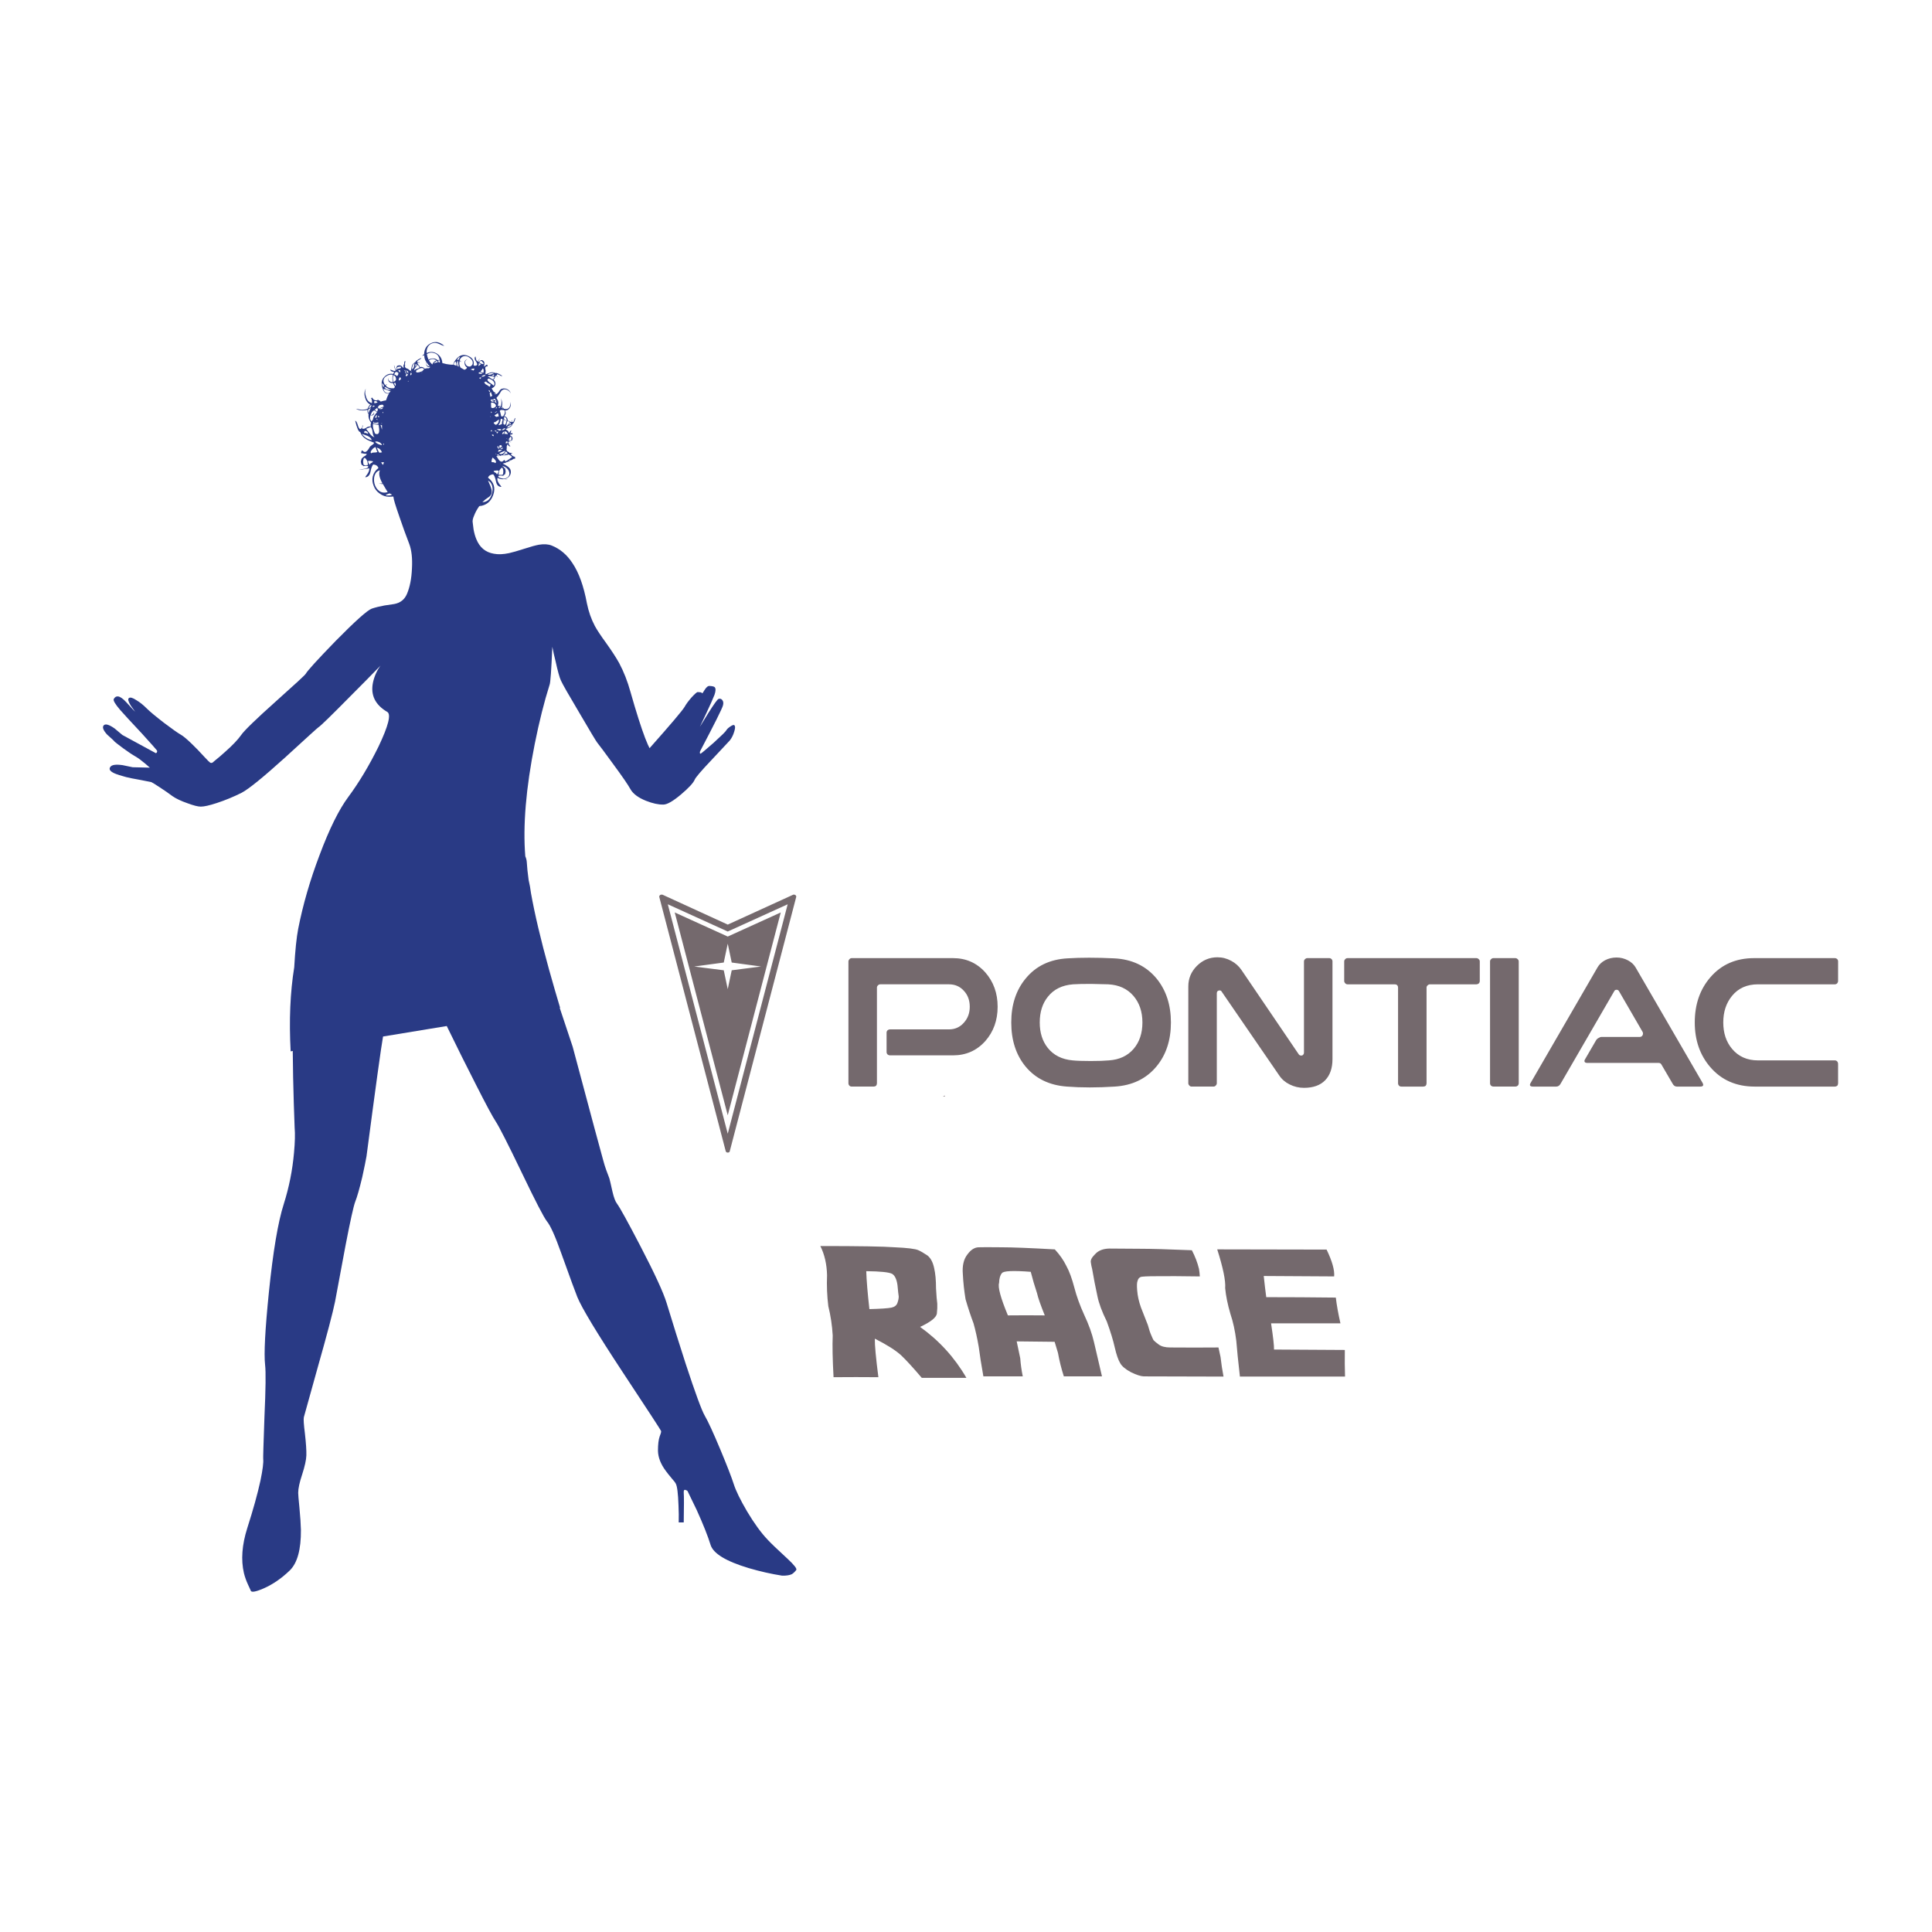 <?xml version="1.0" encoding="utf-8"?>
<!-- Generator: Adobe Illustrator 16.0.0, SVG Export Plug-In . SVG Version: 6.00 Build 0)  -->
<!DOCTYPE svg PUBLIC "-//W3C//DTD SVG 1.1//EN" "http://www.w3.org/Graphics/SVG/1.1/DTD/svg11.dtd">
<svg version="1.1" id="Layer_1" xmlns="http://www.w3.org/2000/svg" xmlns:xlink="http://www.w3.org/1999/xlink" x="0px" y="0px"
	 width="300px" height="300px" viewBox="0 0 300 300" enable-background="new 0 0 300 300" xml:space="preserve">
<g>
	<path fill-rule="evenodd" clip-rule="evenodd" fill="#74696D" d="M216.602,152.845h-7.354c-0.152,0-0.271-0.054-0.357-0.162
		c-0.109-0.109-0.163-0.228-0.163-0.358v-3.026c0-0.151,0.054-0.271,0.163-0.357c0.086-0.108,0.205-0.163,0.357-0.163h20.011
		c0.13,0,0.249,0.055,0.357,0.163c0.108,0.087,0.163,0.206,0.163,0.357v3.026c0,0.152-0.055,0.282-0.163,0.391
		c-0.108,0.087-0.228,0.13-0.357,0.13h-7.224c-0.13,0-0.25,0.054-0.357,0.163c-0.108,0.087-0.163,0.206-0.163,0.357v14.838
		c0,0.151-0.044,0.281-0.13,0.39c-0.108,0.087-0.238,0.131-0.391,0.131h-3.385c-0.15,0-0.27-0.044-0.357-0.131
		c-0.108-0.108-0.162-0.238-0.162-0.39v-14.87c0-0.13-0.043-0.249-0.131-0.357C216.852,152.889,216.732,152.845,216.602,152.845z
		 M231.536,148.94c0.108-0.108,0.228-0.163,0.358-0.163h3.416c0.13,0,0.25,0.055,0.357,0.163c0.109,0.087,0.162,0.206,0.162,0.357
		v18.905c0,0.151-0.053,0.281-0.162,0.39c-0.107,0.087-0.228,0.131-0.357,0.131h-3.416c-0.131,0-0.25-0.044-0.358-0.131
		c-0.108-0.108-0.163-0.238-0.163-0.39v-18.905C231.373,149.146,231.428,149.027,231.536,148.94z M192.785,150.633l8.882,13.08
		c0.087,0.13,0.218,0.194,0.391,0.194c0.13,0,0.228-0.043,0.293-0.13c0.087-0.087,0.13-0.195,0.13-0.325v-14.154
		c0-0.151,0.055-0.271,0.162-0.357c0.109-0.108,0.229-0.163,0.359-0.163h3.416c0.129,0,0.249,0.055,0.357,0.163
		c0.086,0.087,0.131,0.206,0.131,0.357v15.163c0,1.409-0.381,2.505-1.139,3.286c-0.76,0.781-1.855,1.171-3.287,1.171
		c-0.781,0-1.519-0.173-2.213-0.521c-0.672-0.325-1.215-0.791-1.627-1.399l-8.914-12.982c-0.065-0.15-0.186-0.227-0.358-0.227
		c-0.108,0-0.217,0.043-0.325,0.13c-0.065,0.086-0.098,0.195-0.098,0.325v13.959c0,0.129-0.055,0.249-0.163,0.357
		c-0.087,0.108-0.206,0.163-0.358,0.163h-3.383c-0.152,0-0.271-0.055-0.358-0.163c-0.108-0.108-0.163-0.229-0.163-0.357V153.17
		c0-1.235,0.445-2.299,1.334-3.188c0.891-0.89,1.953-1.335,3.189-1.335c0.76,0,1.475,0.185,2.146,0.554
		C191.841,149.548,192.372,150.025,192.785,150.633z M237.686,168.138l10.38-17.928c0.26-0.456,0.65-0.824,1.171-1.106
		c0.542-0.282,1.139-0.423,1.789-0.423c0.63,0,1.226,0.151,1.79,0.455c0.521,0.282,0.911,0.65,1.171,1.106l10.38,17.896
		c0.217,0.391,0.097,0.586-0.358,0.586h-3.645c-0.281,0-0.51-0.174-0.683-0.521l-1.691-2.896c-0.087-0.173-0.239-0.261-0.456-0.261
		h-11.128c-0.13,0-0.238-0.043-0.325-0.13c-0.064-0.108-0.064-0.228,0-0.357l1.757-3.025c0.087-0.152,0.217-0.271,0.392-0.359
		c0.173-0.107,0.324-0.162,0.455-0.162h5.954c0.13,0,0.249-0.054,0.357-0.163c0.087-0.107,0.13-0.228,0.13-0.357
		c0-0.087-0.021-0.174-0.064-0.26l-3.677-6.345c-0.087-0.131-0.206-0.196-0.358-0.196c-0.173,0-0.293,0.065-0.357,0.196
		l-8.297,14.316c-0.174,0.347-0.412,0.521-0.716,0.521h-3.612c-0.238,0-0.39-0.055-0.455-0.163
		C237.545,168.452,237.577,168.311,237.686,168.138z M268.953,154.635c-0.91,1.106-1.365,2.483-1.365,4.132
		c0,1.649,0.455,3.016,1.365,4.1c0.998,1.193,2.344,1.79,4.035,1.79h11.941c0.13,0,0.25,0.054,0.357,0.162
		c0.087,0.109,0.131,0.228,0.131,0.358v3.026c0,0.151-0.044,0.281-0.131,0.39c-0.107,0.087-0.228,0.131-0.357,0.131h-12.461
		c-2.864,0-5.164-1.009-6.898-3.026c-1.605-1.865-2.408-4.176-2.408-6.931c0-2.798,0.803-5.13,2.408-6.995
		c1.713-1.996,3.98-2.994,6.8-2.994h12.526c0.152,0,0.283,0.055,0.391,0.163c0.087,0.087,0.131,0.206,0.131,0.357v3.026
		c0,0.131-0.044,0.249-0.131,0.358c-0.107,0.108-0.228,0.162-0.357,0.162h-11.941C271.274,152.845,269.93,153.441,268.953,154.635z
		 M207.166,198.202c-3.645-0.022-7.289-0.044-10.933-0.065c0.13,1.236,0.261,2.332,0.39,3.286c3.559,0,7.158,0.021,10.803,0.065
		c0.131,1.128,0.369,2.462,0.717,4.002c-3.666,0-7.256,0-10.771,0c0.325,2.147,0.478,3.503,0.456,4.067
		c3.535,0.021,7.201,0.043,10.997,0.064c-0.022,1.475-0.011,2.853,0.032,4.133c-5.748,0-11.192,0-16.334,0c0-0.044,0-0.076,0-0.098
		c-0.26-2.257-0.443-4.078-0.553-5.467c-0.195-1.562-0.498-2.95-0.91-4.164c-0.435-1.476-0.705-2.81-0.814-4.003
		c0.088-1.149-0.325-3.155-1.236-6.02c5.641,0,11.302,0.012,16.984,0.033C206.861,195.838,207.253,197.226,207.166,198.202z
		 M189.986,213.755c-4.121,0-8.254-0.012-12.396-0.033c-0.477-0.021-1.139-0.238-1.984-0.65c-0.847-0.455-1.399-0.922-1.66-1.399
		c-0.304-0.498-0.586-1.312-0.846-2.439c-0.238-1.085-0.65-2.43-1.236-4.035c-0.76-1.54-1.248-2.863-1.465-3.97
		c-0.303-1.388-0.574-2.787-0.813-4.197c-0.087-0.304-0.152-0.629-0.195-0.976c-0.087-0.369,0.13-0.803,0.65-1.302
		c0.499-0.564,1.236-0.857,2.213-0.879c1.02,0,2.604,0.012,4.75,0.033c1.713,0,4.403,0.075,8.068,0.228
		c0.5,0.954,0.869,1.92,1.107,2.896c0.064,0.391,0.108,0.781,0.13,1.172c-2.907-0.044-5.12-0.055-6.638-0.033
		c-1.539,0-2.396,0.044-2.57,0.131c-0.238,0.107-0.391,0.304-0.455,0.585c-0.109,0.239-0.131,0.738-0.065,1.497
		c0.065,0.846,0.261,1.725,0.586,2.636c0.368,0.933,0.726,1.844,1.073,2.732c0.195,0.716,0.369,1.236,0.521,1.563
		c0.15,0.368,0.27,0.629,0.357,0.78c0.131,0.152,0.4,0.38,0.813,0.684c0.411,0.304,1.009,0.456,1.79,0.456
		c2.516,0.021,5.01,0.021,7.482,0c0.109,0.498,0.217,0.997,0.326,1.496C189.64,211.727,189.791,212.734,189.986,213.755z
		 M123.644,139.245l-10.315,39.467c-0.021,0.174-0.129,0.261-0.325,0.261c-0.174,0-0.282-0.087-0.326-0.261l-10.314-39.467
		c0-0.087,0.033-0.163,0.098-0.229c0.065-0.064,0.141-0.097,0.228-0.097h0.163l10.151,4.652l10.184-4.652h0.13
		c0.086,0,0.163,0.032,0.228,0.097C123.611,139.082,123.644,139.158,123.644,139.245z M113.003,146.532l-0.618,2.929l-4.588,0.618
		l4.588,0.586l0.618,2.929l0.618-2.929l4.555-0.586l-4.555-0.618L113.003,146.532z M121.235,141.686l-8.232,31.495l-8.231-31.495
		l8.231,3.741L121.235,141.686z M131.908,148.94c0.086-0.108,0.206-0.163,0.358-0.163h15.715c2.018,0,3.688,0.738,5.012,2.213
		c1.279,1.454,1.919,3.232,1.919,5.337c0,2.104-0.64,3.883-1.919,5.335c-1.324,1.476-2.994,2.213-5.012,2.213h-9.793
		c-0.13,0-0.249-0.043-0.357-0.13c-0.109-0.109-0.163-0.238-0.163-0.391v-3.026c0-0.13,0.054-0.249,0.163-0.357
		c0.108-0.087,0.227-0.13,0.357-0.13h9.176c0.933,0,1.703-0.348,2.31-1.041c0.607-0.673,0.911-1.497,0.911-2.473
		c0-0.998-0.304-1.823-0.911-2.474c-0.607-0.673-1.377-1.009-2.31-1.009H136.69c-0.152,0-0.271,0.054-0.357,0.163
		c-0.109,0.087-0.163,0.206-0.163,0.357v14.838c0,0.151-0.043,0.281-0.13,0.39c-0.109,0.087-0.239,0.131-0.391,0.131h-3.384
		c-0.152,0-0.271-0.044-0.358-0.131c-0.108-0.108-0.163-0.238-0.163-0.39v-18.905C131.745,149.169,131.799,149.049,131.908,148.94z
		 M113.003,144.646l-9.306-4.229l9.306,35.628l9.306-35.628L113.003,144.646z M162.721,154.765c-0.846,1.041-1.27,2.376-1.27,4.002
		c0,1.583,0.412,2.896,1.236,3.938c0.911,1.149,2.201,1.8,3.873,1.952c0.629,0.064,1.561,0.097,2.797,0.097
		c1.193,0,2.137-0.032,2.831-0.097c1.627-0.108,2.907-0.705,3.839-1.79c0.911-1.063,1.367-2.429,1.367-4.1
		c0-1.67-0.467-3.048-1.398-4.132c-0.955-1.106-2.256-1.703-3.904-1.79c-0.695-0.021-1.596-0.043-2.701-0.064
		c-1.215,0-2.137,0.021-2.766,0.064C164.934,152.976,163.631,153.615,162.721,154.765z M172.969,148.811
		c2.799,0.13,5.012,1.183,6.639,3.156c1.475,1.822,2.212,4.089,2.212,6.8c0,2.755-0.748,5.032-2.245,6.833
		c-1.583,1.908-3.741,2.95-6.475,3.124c-2.711,0.173-5.184,0.173-7.418,0c-2.734-0.195-4.881-1.237-6.443-3.124
		c-1.475-1.801-2.212-4.078-2.212-6.833s0.749-5.032,2.245-6.832c1.583-1.931,3.752-2.973,6.508-3.124
		C167.84,148.681,170.236,148.681,172.969,148.811z M146.419,170.252c0.086-0.043,0.173-0.086,0.26-0.13l0.065,0.065
		c-0.021,0.021-0.044,0.043-0.065,0.064H146.419z M165.584,196.575c0.455,0.824,0.867,1.941,1.236,3.352
		c0.347,1.345,0.857,2.754,1.529,4.229c0.715,1.519,1.225,2.939,1.529,4.263c0.303,1.301,0.715,3.069,1.236,5.303
		c-1.931,0-3.904,0-5.922,0c-0.391-1.215-0.694-2.429-0.911-3.644c-0.175-0.586-0.347-1.161-0.521-1.725
		c-1.996-0.022-3.959-0.044-5.89-0.065c0.173,0.867,0.358,1.746,0.554,2.636c0.064,0.911,0.195,1.844,0.391,2.798
		c-2.062,0-4.1,0-6.117,0c-0.326-1.822-0.564-3.34-0.717-4.556c-0.238-1.388-0.51-2.613-0.813-3.676
		c-0.435-1.149-0.846-2.397-1.237-3.742c-0.217-1.301-0.358-2.603-0.423-3.904c-0.108-1.301,0.13-2.321,0.716-3.059
		c0.52-0.716,1.095-1.085,1.725-1.106c0.411-0.021,1.615-0.021,3.611,0c1.583,0,4.327,0.108,8.231,0.325
		C164.553,194.828,165.15,195.686,165.584,196.575z M156.506,204.254c1.865-0.022,3.773-0.022,5.727,0
		c-0.65-1.605-1.053-2.755-1.204-3.449c-0.369-1.106-0.694-2.213-0.976-3.318c-2.799-0.218-4.295-0.142-4.49,0.228
		c-0.261,0.304-0.402,0.803-0.424,1.496C154.922,199.861,155.378,201.542,156.506,204.254z M144.011,194.948
		c0.499,0.39,0.846,1.041,1.041,1.952c0.196,0.846,0.293,1.898,0.293,3.155c0.065,1.15,0.13,1.941,0.195,2.376
		c0.021,0.434,0,0.954-0.065,1.562c-0.109,0.607-0.976,1.29-2.603,2.05c2.972,2.126,5.369,4.762,7.19,7.907c-2.364,0-4.674,0-6.93,0
		c-1.367-1.605-2.44-2.776-3.222-3.515c-0.867-0.781-2.223-1.638-4.067-2.57c-0.021,0.976,0.163,2.972,0.553,5.986
		c-2.321-0.021-4.642-0.021-6.963,0c-0.151-2.755-0.195-4.912-0.13-6.475c-0.087-1.54-0.314-3.058-0.684-4.556
		c-0.195-1.583-0.26-3.188-0.195-4.814c-0.043-1.714-0.39-3.222-1.041-4.522c5.987,0,9.836,0.064,11.55,0.194
		c1.974,0.087,3.2,0.239,3.676,0.456C142.959,194.286,143.425,194.558,144.011,194.948z M138.415,203.05
		c0.499-0.108,0.813-0.357,0.943-0.749c0.13-0.368,0.196-0.693,0.196-0.976c-0.044-0.26-0.109-0.856-0.196-1.79
		c-0.13-0.889-0.401-1.464-0.813-1.724c-0.477-0.261-1.822-0.401-4.034-0.423c0.043,1.41,0.206,3.373,0.488,5.889
		C136.712,203.234,137.851,203.158,138.415,203.05z"/>
	<path fill-rule="evenodd" clip-rule="evenodd" fill="#293A85" d="M75.911,58.78c-0.304,0.086-0.292,0.271,0.033,0.553
		c0.412,0.282,0.64,0.467,0.684,0.554c0.173-0.13,0.206-0.304,0.097-0.521C76.616,59.127,76.345,58.932,75.911,58.78z
		 M75.716,58.487c0.13,0,0.282,0.076,0.456,0.228c0.174,0.13,0.315,0.195,0.423,0.195l0.195-0.391
		c-0.239-0.043-0.423-0.076-0.554-0.098C76.02,58.379,75.846,58.401,75.716,58.487z M75.716,58.129c0.152,0.086,0.347,0.086,0.586,0
		l0.456-0.195C76.411,57.869,76.063,57.935,75.716,58.129z M76.66,58.357c0.109-0.064,0.109-0.141,0-0.228
		c-0.043,0.065-0.098,0.109-0.163,0.13c-0.086,0.021-0.141,0.043-0.163,0.065C76.421,58.39,76.529,58.401,76.66,58.357z
		 M74.74,58.455c0.109,0.043,0.239,0.043,0.391,0c0.151-0.065,0.238-0.141,0.26-0.228C75.195,58.206,74.979,58.281,74.74,58.455z
		 M75.456,59.236c-0.044,0.043-0.141,0.086-0.293,0.13l0.228,0.292c0.195,0.087,0.401,0.217,0.618,0.391
		c0.065-0.044,0.109-0.098,0.13-0.163c0-0.044,0.011-0.108,0.032-0.195c-0.239-0.108-0.368-0.174-0.39-0.195
		C75.673,59.431,75.564,59.345,75.456,59.236z M74.708,58.585c-0.109,0.021-0.217,0.054-0.326,0.097l0.228,0.163
		C74.697,58.737,74.729,58.65,74.708,58.585z M74.675,57.836c-0.108-0.021-0.195-0.032-0.26-0.032l-0.13,0.163
		c0.239,0.109,0.456,0.109,0.651,0C74.805,57.902,74.718,57.858,74.675,57.836z M75.033,57.902c0.065-0.109,0.086-0.25,0.065-0.423
		c-0.021-0.195-0.086-0.271-0.195-0.228c0.022,0.043-0.021,0.129-0.13,0.26c-0.13,0.109-0.174,0.184-0.13,0.228
		c0.043,0,0.108,0.022,0.195,0.065C74.946,57.869,75.011,57.902,75.033,57.902z M73.699,57.284
		c-0.152-0.087-0.357-0.054-0.618,0.097l0.228,0.065c0.087,0.043,0.152,0.076,0.196,0.098L73.699,57.284z M74.317,56.828
		c0.195-0.13,0.314-0.228,0.357-0.293c-0.173-0.086-0.293-0.13-0.357-0.13c0.043,0.044,0.054,0.109,0.032,0.196
		C74.284,56.708,74.273,56.785,74.317,56.828z M74.545,56.112c-0.043,0.087-0.086,0.141-0.13,0.163l0.293,0.195
		c0.325,0.109,0.445,0.086,0.358-0.065c-0.086-0.151-0.206-0.281-0.358-0.39C74.664,56.015,74.609,56.047,74.545,56.112z
		 M71.226,56.926c-0.021-0.087-0.044-0.239-0.065-0.456c-0.021-0.195-0.054-0.347-0.097-0.456c-0.087,0.13-0.12,0.271-0.098,0.423
		c0,0.151,0.032,0.292,0.098,0.422L71.226,56.926z M70.901,56.796c-0.021-0.087-0.033-0.207-0.033-0.358
		c-0.043-0.13-0.086-0.239-0.129-0.326c-0.196,0.151-0.293,0.326-0.293,0.521C70.576,56.676,70.727,56.73,70.901,56.796z
		 M71.389,55.429c-0.087,0-0.174,0.065-0.26,0.196c-0.086,0.129-0.13,0.217-0.13,0.26c0.087,0.044,0.173,0,0.261-0.13
		C71.302,55.689,71.345,55.581,71.389,55.429z M71.486,56.047c0.087,0.065,0.119,0.12,0.098,0.163l-0.195-0.163
		c-0.13,0.326-0.087,0.672,0.13,1.042l0.586,0.325c0.195-0.044,0.336-0.152,0.423-0.325c-0.261-0.196-0.391-0.434-0.391-0.716
		c-0.021-0.304,0.13-0.51,0.456-0.619c-0.325,0.174-0.434,0.413-0.325,0.716c0.13,0.326,0.369,0.478,0.716,0.456
		c0.325-0.152,0.466-0.38,0.423-0.684c-0.043-0.26-0.206-0.488-0.488-0.683c-0.261-0.217-0.531-0.304-0.813-0.26
		c-0.325,0.043-0.564,0.238-0.716,0.585C71.367,55.928,71.4,55.982,71.486,56.047z M66.248,56.666
		c0.13,0.173,0.293,0.249,0.488,0.228c-0.217-0.217-0.379-0.423-0.488-0.618C66.161,56.405,66.161,56.535,66.248,56.666z
		 M68.298,55.95c-0.065,0-0.163,0.022-0.293,0.065c0.065,0.086,0.109,0.173,0.13,0.261h0.163V55.95z M67.777,55.95l-0.26-0.13
		c-0.13-0.066-0.282-0.087-0.456-0.066c-0.173,0.044-0.325,0.109-0.456,0.196c0.109,0.217,0.282,0.434,0.521,0.651
		C67.213,56.318,67.43,56.101,67.777,55.95z M67.973,56.275c-0.022-0.087-0.065-0.163-0.13-0.229
		c-0.239,0.109-0.402,0.25-0.488,0.423C67.528,56.34,67.733,56.275,67.973,56.275z M64.621,57.544
		c-0.065,0.217,0.021,0.314,0.26,0.292c0.13,0,0.358-0.064,0.683-0.195l0.293-0.325c-0.108-0.13-0.26-0.185-0.456-0.163
		C65.163,57.197,64.903,57.327,64.621,57.544z M65.402,57.902l0.163-0.066l-0.032-0.032L65.402,57.902z M63.45,59.138l-0.13,0.032
		l0.065,0.098L63.45,59.138z M62.896,57.446c-0.064,0.022-0.097,0.054-0.097,0.098c0.065,0,0.109,0.087,0.13,0.26
		c0.043,0.152,0.097,0.228,0.163,0.228c0-0.021,0.011-0.043,0.033-0.065C63.016,57.836,62.94,57.663,62.896,57.446z M63.189,58.032
		c-0.086,0.087-0.152,0.152-0.195,0.196l0.065,0.228c0.152-0.086,0.25-0.185,0.293-0.293L63.189,58.032z M63.808,58.26
		c0.065-0.065,0.108-0.152,0.13-0.26l-0.163-0.13c-0.043,0.13-0.065,0.25-0.065,0.358L63.808,58.26z M63.319,57.967l0.065,0.065
		l0.033-0.129L63.319,57.967z M63.287,57.902c0.086-0.044,0.13-0.087,0.13-0.13c-0.065-0.109-0.185-0.207-0.358-0.293
		C63.125,57.652,63.2,57.793,63.287,57.902z M63.938,57.772c0-0.044-0.022-0.077-0.065-0.098l-0.033,0.065L63.938,57.772z
		 M64.295,56.86c0.022-0.152,0.043-0.314,0.065-0.488c-0.238,0.239-0.369,0.553-0.39,0.944
		C64.144,57.273,64.252,57.121,64.295,56.86z M64.686,56.698c0.022-0.152-0.043-0.195-0.195-0.13
		c0.021,0.044,0.032,0.109,0.032,0.196c-0.021,0.086-0.032,0.141-0.032,0.163C64.599,56.882,64.664,56.807,64.686,56.698z
		 M64.881,56.633c-0.152,0.195-0.271,0.336-0.358,0.423c-0.151,0.174-0.228,0.337-0.228,0.488c0.065-0.108,0.206-0.195,0.423-0.26
		c0.217-0.065,0.358-0.141,0.423-0.228C65.077,56.948,64.99,56.807,64.881,56.633z M67.191,54.778c-0.26-0.064-0.564,0-0.911,0.196
		c0.044,0.304,0.13,0.596,0.26,0.878c0.217-0.13,0.467-0.195,0.748-0.195c0.282,0.022,0.5,0.109,0.651,0.26
		c0.13-0.022,0.239-0.022,0.325,0c-0.043-0.282-0.141-0.531-0.292-0.748C67.777,54.952,67.517,54.822,67.191,54.778z M62.148,58.553
		c-0.087,0.065-0.152,0.151-0.195,0.26c-0.021,0.043-0.033,0.141-0.033,0.292l0.163-0.098c0.087-0.043,0.152-0.097,0.195-0.163
		L62.148,58.553z M61.106,59.301c0.174-0.065,0.304-0.173,0.391-0.325c0.021-0.369-0.109-0.607-0.391-0.716
		C60.977,58.542,60.977,58.889,61.106,59.301z M62.116,57.446c-0.126,0.021-0.229,0.064-0.31,0.13
		c0.062-0.007,0.11,0.025,0.147,0.097c0.065,0.087,0.13,0.13,0.195,0.13C62.148,57.652,62.137,57.533,62.116,57.446z M61.628,58.39
		c0.173-0.087,0.249-0.25,0.228-0.488c-0.065-0.087-0.195-0.141-0.391-0.163c-0.108,0.108-0.195,0.238-0.26,0.39
		C61.356,58.173,61.498,58.26,61.628,58.39z M60.423,59.301c-0.152-0.173-0.184-0.39-0.097-0.651
		c-0.044,0.239,0.011,0.413,0.163,0.521c0.13,0.13,0.304,0.185,0.521,0.163c-0.108-0.412-0.108-0.792,0-1.139
		c-0.412-0.086-0.802,0.021-1.171,0.326c-0.369,0.347-0.391,0.759-0.065,1.236c0.021,0.022,0.076,0.011,0.163-0.032
		c0.087-0.021,0.152-0.021,0.195,0l-0.26,0.097c0.238,0.369,0.672,0.521,1.302,0.456l0.032-0.032l0.13-0.163
		c-0.13-0.174-0.229-0.369-0.293-0.586C60.781,59.496,60.575,59.431,60.423,59.301z M61.692,57.023
		c-0.043,0.043-0.043,0.141,0,0.293c0.152-0.065,0.315-0.109,0.488-0.13c0.152-0.174,0.141-0.26-0.032-0.26
		C61.975,56.926,61.823,56.958,61.692,57.023z M61.172,56.698c0.021,0,0.064,0.098,0.13,0.293c0.065,0.239,0.13,0.39,0.195,0.456
		l0.13-0.098c0-0.065-0.022-0.185-0.065-0.358c0.043,0,0.065-0.032,0.065-0.098c0-0.065,0.097-0.119,0.292-0.163
		c0.174,0,0.282,0.011,0.326,0.033v0.033c0.065,0,0.141,0.054,0.228,0.163c0.065,0.108,0.13,0.163,0.195,0.163
		c-0.022-0.13-0.022-0.304,0-0.521h0.098c-0.021-0.304,0.021-0.488,0.129-0.554c0.044-0.021,0.055,0.033,0.033,0.163
		c-0.021,0.173-0.044,0.304-0.065,0.391c0.044,0.021,0.065,0.054,0.065,0.097c-0.021,0.044-0.044,0.076-0.065,0.098l0.032,0.163
		l0.065,0.13c0.086,0.086,0.217,0.151,0.391,0.195c0.043,0.021,0.119,0.086,0.228,0.195c0.086,0.086,0.163,0.119,0.228,0.098
		c0.065-0.391,0.119-0.651,0.163-0.781c0.108-0.261,0.293-0.456,0.553-0.586c-0.021-0.13,0.282-0.347,0.912-0.651
		c-0.022,0.087-0.12,0.184-0.293,0.293c-0.217,0.109-0.347,0.195-0.391,0.26c0.022,0.065,0.076,0.108,0.163,0.13
		c0.086,0.021,0.163,0.021,0.228,0c0,0.087-0.033,0.12-0.098,0.098c-0.087-0.064-0.152-0.076-0.195-0.032
		c-0.022,0.109,0.021,0.217,0.13,0.325c0.13,0.13,0.195,0.25,0.195,0.358c0.325-0.065,0.586,0.021,0.781,0.261
		c0.217-0.065,0.434-0.087,0.651-0.065l0.195-0.195l-0.033-0.032c-0.195,0.086-0.357,0.043-0.488-0.13s-0.152-0.369-0.065-0.586
		c-0.195-0.281-0.304-0.574-0.325-0.878v-0.195c-0.109,0.043-0.217,0.065-0.326,0.065c0.109-0.109,0.206-0.185,0.293-0.228
		c0.022-0.824,0.379-1.399,1.074-1.725c0.694-0.325,1.377-0.184,2.05,0.423c-0.13,0-0.369-0.087-0.716-0.26
		c-0.347-0.174-0.65-0.238-0.911-0.195c-0.391,0.065-0.683,0.249-0.879,0.553c-0.173,0.261-0.249,0.597-0.228,1.009
		c0.586-0.239,1.117-0.207,1.595,0.097c0.521,0.326,0.803,0.813,0.846,1.464c0.434,0.13,0.803,0.207,1.106,0.228
		c0.152,0.021,0.347,0.032,0.585,0.032c0.021-0.304,0.25-0.672,0.684-1.106c0.499-0.456,1.063-0.532,1.692-0.228
		c0.65,0.281,0.911,0.759,0.781,1.431c0.173,0.108,0.358,0.087,0.553-0.065c0.044-0.13-0.043-0.347-0.26-0.651
		c-0.174-0.282-0.174-0.51,0-0.683c0.021,0.109,0.043,0.217,0.065,0.325c0.043,0.238,0.13,0.401,0.261,0.488
		c0.021-0.065,0.097-0.173,0.227-0.325c0.087-0.117,0.168-0.214,0.244-0.293c-0.074,0.083-0.133,0.169-0.179,0.26
		c-0.195,0.238-0.238,0.379-0.129,0.423c0.043,0,0.097-0.043,0.163-0.13c0.043-0.021,0.108-0.076,0.195-0.163
		c0.022,0.021,0.054,0.021,0.098,0c0.065-0.022,0.174,0.033,0.325,0.163c0.087,0.13,0.13,0.217,0.13,0.26l-0.033,0.033
		c0.043,0.065,0.043,0.152,0,0.26c-0.043,0.13-0.043,0.228,0,0.293c0.086-0.108,0.228-0.217,0.423-0.325
		c0.086,0.13,0.119,0.217,0.097,0.26c0,0.022-0.054,0.033-0.163,0.033c-0.217,0.021-0.26,0.25-0.13,0.684
		c0,0.043-0.011,0.13-0.032,0.26c-0.021,0.13-0.011,0.229,0.032,0.293c0.347-0.152,0.597-0.249,0.749-0.293
		c0.282-0.064,0.542-0.032,0.781,0.098c0.108-0.087,0.456,0.054,1.041,0.422c-0.086,0.065-0.217,0.033-0.39-0.097
		c-0.217-0.108-0.358-0.152-0.423-0.13c-0.043,0.043-0.054,0.109-0.033,0.195c0.022,0.087,0.065,0.152,0.13,0.195
		c-0.087,0.021-0.13,0-0.13-0.065c0-0.086-0.021-0.141-0.064-0.163c-0.109,0.043-0.185,0.141-0.228,0.293
		c-0.043,0.173-0.119,0.293-0.228,0.357c0.238,0.217,0.336,0.467,0.293,0.749c-0.065,0.282-0.261,0.488-0.586,0.618
		c0.043,0.065,0.152,0.239,0.325,0.521c0.173,0.065,0.304,0.195,0.39,0.39c0.13-0.065,0.261-0.185,0.391-0.358
		c0.13-0.217,0.239-0.358,0.326-0.423c0.281-0.152,0.597-0.163,0.944-0.032c0.325,0.152,0.531,0.39,0.618,0.715
		c-0.086-0.216-0.26-0.401-0.521-0.553c-0.304-0.152-0.575-0.152-0.813,0c-0.109,0.065-0.238,0.239-0.39,0.521
		c-0.174,0.304-0.336,0.51-0.488,0.618v0.163c0.26,0.325,0.325,0.683,0.195,1.074l0.032,0.097c0.13-0.021,0.271,0,0.423,0.065
		c0.065-0.217,0.097-0.445,0.097-0.684c0-0.217-0.032-0.412-0.097-0.585c0.217,0.412,0.271,0.857,0.163,1.334
		c0.13,0.086,0.238,0.184,0.325,0.293c0.195,0.065,0.347,0.076,0.456,0.032c0.238-0.043,0.401-0.206,0.488-0.488
		c0.086-0.239,0.086-0.445,0-0.619c0.151,0.239,0.163,0.51,0.032,0.813c-0.13,0.282-0.325,0.456-0.586,0.521
		c-0.043,0-0.119,0-0.227,0c0.173,0.326,0.13,0.629-0.13,0.912c0.173,0.021,0.314,0.098,0.423,0.228
		c0.086,0.13,0.129,0.293,0.129,0.488c0.109-0.021,0.228,0.012,0.358,0.098c0.108,0.087,0.206,0.109,0.292,0.065
		c0.021-0.043,0-0.097-0.065-0.163c-0.021-0.065,0-0.097,0.065-0.097c-0.021,0.043-0.011,0.109,0.033,0.195
		c0.043,0.065,0.086,0.098,0.13,0.098c0.065-0.021,0.13-0.141,0.196-0.358c0.043-0.173,0.108-0.271,0.195-0.292
		c-0.152,0.585-0.293,0.878-0.423,0.878c-0.065,0.239-0.206,0.423-0.423,0.553c-0.108,0.065-0.325,0.163-0.651,0.293
		c0.022,0.065,0.076,0.12,0.163,0.163c0.108,0.065,0.173,0.12,0.195,0.163l0.163,0.293c0.086-0.239,0.195-0.38,0.326-0.423
		l-0.13,0.521l0.195-0.098c0.065-0.043,0.109,0.021,0.13,0.195c-0.152,0.021-0.282,0.044-0.39,0.065v0.065
		c0,0.021,0.054,0.065,0.163,0.13c0.065,0.043,0.097,0.086,0.097,0.13c0.022-0.021,0.044-0.021,0.065,0
		c0.022,0.022,0.043,0.108,0.065,0.26c-0.021,0.173-0.054,0.271-0.098,0.293c-0.043,0-0.076,0.021-0.097,0.064
		c-0.087,0-0.152,0-0.195,0c-0.087-0.021-0.152-0.011-0.196,0.033c-0.021,0.065,0.098,0.13,0.358,0.195
		c-0.011,0.001-0.021,0.001-0.033,0c-0.195-0.021-0.326-0.044-0.391-0.065c-0.021,0.044-0.021,0.098,0,0.163l0.098-0.033
		l-0.065,0.066c0.021,0.108,0.076,0.227,0.163,0.357l0.13,0.163c-0.217,0-0.358-0.119-0.423-0.357
		c-0.086,0.129-0.141,0.249-0.163,0.357c0.021,0.152,0.011,0.326-0.033,0.521l0.033,0.065c0.021,0.13,0.163,0.239,0.423,0.326
		l-0.033,0.065c0.065,0.043,0.141,0.043,0.228,0l0.293,0.13c-0.13,0.043-0.228,0.054-0.293,0.033
		c0.109,0.238,0.336,0.401,0.683,0.488c0.022,0.13,0.012,0.238-0.032,0.326c-0.065-0.022-0.109-0.044-0.13-0.065
		c-0.195,0.13-0.369,0.228-0.521,0.293c-0.13-0.065-0.228-0.098-0.293-0.098c0.087,0.065,0.163,0.108,0.228,0.13
		c-0.195,0.109-0.434,0.207-0.716,0.293v0.065h-0.163l-0.292,0.097c0.281,0.13,0.499,0.25,0.651,0.358
		c0.281,0.174,0.466,0.369,0.553,0.586c0.108,0.325,0.076,0.629-0.098,0.911c-0.173,0.26-0.422,0.434-0.748,0.521
		c0.26,0.021,0.39,0.043,0.39,0.065c-0.13,0-0.304-0.011-0.521-0.033c-0.326,0.043-0.619,0-0.878-0.13h0.032l-0.195-0.065
		c-0.065,0.26,0.021,0.563,0.26,0.911c0.239,0.304,0.358,0.466,0.358,0.488c-0.455,0-0.737-0.281-0.846-0.846
		c-0.13-0.629-0.282-0.998-0.456-1.106c-0.412,0.044-0.672,0.217-0.781,0.521c0.911,0.694,1.182,1.583,0.813,2.667
		c-0.369,1.063-1.096,1.648-2.18,1.757c-0.347,0.499-0.607,0.976-0.781,1.432c-0.217,0.477-0.292,0.856-0.228,1.139
		c0.043,0.39,0.086,0.737,0.13,1.041c0.109,0.586,0.249,1.085,0.423,1.497c0.521,1.301,1.432,2.061,2.733,2.278
		c0.672,0.13,1.464,0.098,2.375-0.098c0.499-0.108,1.291-0.336,2.375-0.684c0.998-0.325,1.746-0.531,2.245-0.618
		c0.781-0.13,1.442-0.087,1.985,0.129c1.301,0.521,2.375,1.432,3.221,2.733c0.998,1.475,1.746,3.558,2.245,6.248
		c0.261,1.28,0.672,2.451,1.237,3.514c0.325,0.607,0.921,1.508,1.79,2.701c0.867,1.214,1.529,2.234,1.984,3.059
		c0.716,1.345,1.302,2.841,1.757,4.49c0.889,3.124,1.648,5.51,2.277,7.158c0.326,0.824,0.553,1.345,0.683,1.562
		c3.275-3.688,5.086-5.824,5.434-6.41c0.239-0.434,0.607-0.932,1.106-1.497c0.499-0.542,0.813-0.813,0.944-0.813
		c0.086,0.022,0.216,0.033,0.39,0.033c0.152,0.021,0.25,0.076,0.293,0.163c0.021,0.044,0.141-0.119,0.357-0.488
		c0.282-0.455,0.542-0.672,0.781-0.651c0.434,0.022,0.705,0.087,0.813,0.196c0.173,0.195,0.163,0.585-0.033,1.171
		c-0.216,0.563-0.661,1.562-1.333,2.993l-0.944,1.985l1.301-2.115c0.889-1.41,1.42-2.147,1.595-2.212
		c0.217-0.087,0.412-0.033,0.585,0.163c0.174,0.217,0.207,0.51,0.098,0.878c-0.152,0.52-1.334,2.885-3.547,7.093l-0.032,0.195
		c0,0.13,0.043,0.184,0.13,0.163c0.129-0.064,0.802-0.629,2.017-1.691c1.215-1.106,1.866-1.746,1.952-1.92
		c0.108-0.195,0.325-0.401,0.651-0.618c0.347-0.239,0.564-0.282,0.65-0.13c0.109,0.152,0.086,0.466-0.064,0.944
		c-0.152,0.521-0.38,0.976-0.684,1.366c-0.043,0.044-0.987,1.052-2.831,3.026c-1.626,1.713-2.505,2.744-2.635,3.091
		c-0.217,0.499-0.911,1.247-2.083,2.245c-1.258,1.063-2.18,1.595-2.766,1.595c-0.759,0.021-1.659-0.175-2.701-0.586
		c-1.193-0.478-1.996-1.074-2.407-1.79c-0.347-0.65-1.28-2.006-2.799-4.066c-1.214-1.67-2.006-2.734-2.375-3.189
		c-0.173-0.217-1.084-1.735-2.733-4.555c-1.692-2.841-2.657-4.534-2.896-5.076c-0.217-0.456-0.499-1.475-0.846-3.059
		c-0.195-0.759-0.358-1.486-0.488-2.18c-0.152,3.623-0.293,5.585-0.423,5.889c-0.846,2.668-1.615,5.738-2.31,9.208
		c-1.366,6.876-1.854,12.689-1.464,17.439c0.13,0.282,0.207,0.574,0.228,0.878c0.043,0.781,0.141,1.726,0.292,2.831L82.159,137
		c0.086,0.325,0.184,0.889,0.293,1.691c0.585,3.275,1.518,7.224,2.798,11.844c0.651,2.32,1.225,4.306,1.724,5.954h-0.065
		l2.017,6.052c2.907,10.89,4.49,16.778,4.751,17.668c0.151,0.563,0.304,1.052,0.455,1.464c0.087,0.238,0.25,0.672,0.488,1.302
		c0.066,0.217,0.229,0.911,0.488,2.082c0.217,0.911,0.445,1.519,0.684,1.822c0.477,0.65,1.692,2.853,3.644,6.605
		c2.213,4.251,3.568,7.19,4.067,8.816c0.998,3.275,1.984,6.422,2.96,9.437c1.497,4.555,2.484,7.245,2.961,8.069
		c0.521,0.889,1.334,2.657,2.44,5.303c1.042,2.495,1.735,4.285,2.082,5.369c0.326,1.02,1.009,2.418,2.05,4.197
		c1.128,1.888,2.201,3.362,3.221,4.425c0.434,0.478,1.475,1.476,3.124,2.994c0.998,0.932,1.432,1.496,1.302,1.691
		c-0.217,0.282-0.445,0.499-0.684,0.65c-0.369,0.174-0.879,0.25-1.529,0.229c-1.67-0.261-3.395-0.65-5.174-1.172
		c-3.535-1.063-5.509-2.267-5.921-3.611c-0.412-1.345-1.128-3.146-2.147-5.401l-1.432-2.961c-0.108-0.087-0.217-0.141-0.325-0.162
		c-0.195-0.065-0.282,0.075-0.261,0.422c0.044,0.543,0.044,2.083,0,4.621h-0.78c0.021-0.846,0.011-1.725-0.033-2.636
		c-0.064-1.865-0.206-2.993-0.422-3.384c-0.087-0.174-0.304-0.455-0.651-0.846c-0.434-0.521-0.727-0.89-0.879-1.106
		c-0.802-1.063-1.214-2.115-1.236-3.156c0-0.977,0.086-1.714,0.26-2.212c0.174-0.413,0.25-0.695,0.228-0.846
		c-0.021-0.109-1.996-3.136-5.922-9.078c-4.056-6.161-6.42-10.076-7.093-11.746c-0.261-0.629-1.096-2.906-2.506-6.833
		c-0.932-2.624-1.67-4.263-2.212-4.913c-0.478-0.607-1.757-3.08-3.84-7.418c-2.19-4.556-3.558-7.246-4.1-8.07
		c-0.477-0.715-1.497-2.613-3.059-5.693c-1.432-2.798-2.95-5.846-4.555-9.143l-9.891,1.627c-0.304,1.691-1.161,7.895-2.57,18.61
		c-0.108,0.629-0.325,1.692-0.65,3.189c-0.434,1.821-0.803,3.112-1.106,3.872c-0.261,0.693-0.759,2.949-1.497,6.767
		c-0.391,2.083-0.933,4.989-1.627,8.721c-0.347,1.713-1.248,5.13-2.701,10.249c-1.41,5.075-2.126,7.646-2.147,7.711
		c-0.065,0.304-0.011,1.139,0.163,2.506c0.174,1.518,0.249,2.657,0.228,3.416c-0.021,0.694-0.238,1.681-0.651,2.961
		c-0.412,1.236-0.618,2.191-0.618,2.863c0,0.238,0.065,1.02,0.196,2.343c0.129,1.366,0.206,2.505,0.228,3.416
		c0.021,3.037-0.553,5.13-1.725,6.28c-1.28,1.236-2.636,2.169-4.067,2.798c-1.301,0.563-1.974,0.662-2.017,0.293
		c0-0.021-0.13-0.304-0.39-0.847c-0.282-0.606-0.5-1.214-0.651-1.821c-0.477-2.062-0.304-4.393,0.521-6.996
		c0.911-2.841,1.595-5.303,2.05-7.386c0.347-1.691,0.488-2.809,0.423-3.352c-0.021-0.151,0.043-2.342,0.195-6.572
		c0.195-4.295,0.228-6.974,0.098-8.037c-0.195-1.713,0-5.455,0.585-11.225c0.651-6.377,1.421-10.954,2.311-13.73
		c0.824-2.604,1.355-5.26,1.594-7.972c0.152-1.648,0.185-2.95,0.098-3.904c-0.021-0.325-0.065-1.573-0.13-3.742
		c-0.086-2.755-0.141-5.478-0.163-8.166l-0.326,0.064c-0.26-4.815-0.075-9.164,0.554-13.047c0.151-2.646,0.358-4.642,0.618-5.987
		c0.738-3.753,1.844-7.57,3.319-11.453c1.518-4.056,3.004-7.061,4.457-9.013c1.671-2.256,3.232-4.859,4.686-7.809
		c1.541-3.232,1.996-5.032,1.366-5.401c-1.887-1.106-2.625-2.636-2.212-4.588c0.217-0.976,0.607-1.843,1.171-2.603
		c-1.475,1.519-2.993,3.059-4.555,4.62c-3.081,3.124-4.772,4.772-5.076,4.946c-0.065,0.021-1.801,1.594-5.206,4.717
		c-3.384,3.059-5.629,4.881-6.736,5.466c-1.257,0.63-2.548,1.161-3.871,1.595c-1.128,0.369-1.952,0.554-2.474,0.554
		c-0.433,0-1.117-0.174-2.049-0.521c-0.998-0.347-1.779-0.715-2.343-1.105c-0.542-0.412-1.215-0.879-2.017-1.399
		c-0.76-0.499-1.182-0.759-1.269-0.781c-0.043,0-0.585-0.108-1.627-0.325c-1.106-0.195-1.865-0.347-2.278-0.455
		c-0.824-0.217-1.432-0.412-1.822-0.586c-0.672-0.304-0.89-0.629-0.651-0.976c0.217-0.348,0.857-0.445,1.92-0.293l1.562,0.325
		l2.668,0.064l-0.749-0.65c-0.563-0.477-1.051-0.835-1.464-1.073c-0.499-0.282-1.15-0.716-1.952-1.302
		c-0.781-0.586-1.214-0.922-1.302-1.008c-0.043-0.087-0.434-0.456-1.171-1.106c-0.608-0.672-0.781-1.15-0.521-1.432
		c0.26-0.282,0.824-0.12,1.691,0.488l1.205,1.009l5.206,2.831c0.043-0.021,0.086-0.055,0.13-0.098
		c0.065-0.108,0.076-0.216,0.033-0.325c-0.066-0.109-0.835-0.976-2.311-2.603c-0.737-0.803-1.475-1.594-2.212-2.375l-1.204-1.334
		c-0.781-0.911-1.106-1.475-0.977-1.691c0.174-0.304,0.402-0.434,0.684-0.391c0.347,0.065,0.759,0.358,1.236,0.879
		c0.434,0.456,0.792,0.846,1.074,1.171l0.325,0.325l-0.683-0.943c-0.391-0.651-0.488-1.041-0.293-1.171
		c0.195-0.173,0.585-0.065,1.171,0.325c0.521,0.304,1.063,0.737,1.626,1.302c0.478,0.477,1.378,1.225,2.701,2.245
		c1.236,0.932,2.082,1.529,2.538,1.79c0.391,0.217,0.976,0.705,1.757,1.464c0.607,0.585,1.225,1.225,1.854,1.92
		c0.542,0.585,0.868,0.91,0.976,0.976c0.174,0.108,0.369,0.043,0.586-0.195c0.651-0.521,1.248-1.03,1.79-1.529
		c1.106-0.976,1.92-1.833,2.44-2.57c0.477-0.694,2.256-2.419,5.336-5.174c3.037-2.711,4.599-4.153,4.686-4.327
		c0.26-0.477,1.811-2.18,4.652-5.108c3.037-3.08,4.902-4.75,5.597-5.01c0.585-0.196,1.236-0.358,1.953-0.488
		c0.39-0.065,0.899-0.141,1.529-0.228c0.955-0.173,1.616-0.694,1.984-1.562c0.456-1.063,0.716-2.386,0.781-3.97
		c0.086-1.562-0.054-2.831-0.423-3.807c-0.542-1.41-1.041-2.787-1.497-4.132c-0.629-1.8-0.944-2.831-0.944-3.091l-0.032-0.129
		c-0.195,0.021-0.412,0.032-0.651,0.032c-0.542,0-1.041-0.173-1.497-0.521c-0.434-0.304-0.737-0.706-0.911-1.204
		c-0.195-0.478-0.238-0.955-0.129-1.432c0.129-0.521,0.422-0.955,0.878-1.302c-0.108-0.325-0.369-0.51-0.781-0.553
		c-0.174,0.108-0.326,0.488-0.456,1.139c-0.108,0.542-0.379,0.824-0.813,0.846c0-0.043,0.108-0.206,0.325-0.488
		c0.239-0.347,0.337-0.651,0.293-0.911c-0.109,0.043-0.358,0.086-0.748,0.129c-0.347,0.065-0.629,0.098-0.846,0.098
		c0.282-0.043,0.542-0.086,0.781-0.13c0.499-0.086,0.716-0.217,0.651-0.39c-0.065-0.065-0.174-0.098-0.326-0.098
		c-0.086,0.022-0.238,0.044-0.456,0.065c0-0.087-0.054-0.141-0.163-0.163c-0.086-0.021-0.151-0.207-0.195-0.553
		c0.065-0.304,0.119-0.478,0.163-0.521c0.021-0.021,0.043-0.021,0.065,0c0.043-0.109,0.163-0.217,0.357-0.326
		c0.195-0.086,0.304-0.206,0.326-0.357c-0.13,0.021-0.293,0.011-0.488-0.033c-0.173-0.043-0.304-0.065-0.391-0.065
		c0.044-0.281,0.098-0.422,0.163-0.422c0-0.021,0.076,0.032,0.228,0.163c0.282,0.217,0.607-0.021,0.976-0.716
		c0.043-0.065,0.174-0.173,0.39-0.325c0.174-0.109,0.261-0.217,0.261-0.326c-0.629-0.238-1.042-0.422-1.237-0.553
		c-0.434-0.26-0.737-0.629-0.911-1.106c-0.239,0-0.5-0.586-0.781-1.757c0.152,0.044,0.281,0.25,0.39,0.618
		c0.109,0.39,0.228,0.618,0.358,0.683c0.108,0,0.207-0.076,0.293-0.228c0.087-0.13,0.108-0.25,0.065-0.358
		c0.108,0.043,0.129,0.108,0.064,0.195c-0.086,0.13-0.108,0.238-0.064,0.325c0.173,0.065,0.369,0.022,0.585-0.13
		c0.261-0.174,0.499-0.239,0.716-0.195c-0.021-0.217,0-0.423,0.065-0.618l-0.065-0.065c-0.282-0.413-0.391-0.825-0.325-1.237
		c-0.021-0.043-0.065-0.108-0.13-0.195c-0.044-0.174-0.054-0.336-0.032-0.488c-0.304,0.086-0.629,0.119-0.976,0.097
		c-0.347-0.043-0.619-0.129-0.813-0.26c0.433,0.086,0.705,0.141,0.813,0.163c0.368,0.021,0.694-0.032,0.976-0.163l0.032-0.032
		c0.086-0.261,0.217-0.467,0.39-0.619c-0.412-0.217-0.683-0.586-0.813-1.106c-0.152-0.52-0.108-0.976,0.13-1.366
		c-0.152,0.369-0.141,0.792,0.032,1.269c0.152,0.542,0.456,0.868,0.912,0.976c0.043-0.26,0-0.521-0.13-0.78
		c0.108-0.044,0.173-0.065,0.195-0.065c0.066,0.195,0.195,0.325,0.391,0.391c0.173,0.065,0.336,0.043,0.488-0.065
		c0.043,0.044,0.119,0.087,0.228,0.13c0.109,0.043,0.163,0.098,0.163,0.163c0.347-0.108,0.629-0.173,0.846-0.195
		c0.13-0.391,0.282-0.749,0.456-1.074c-0.564,0.13-0.933-0.293-1.106-1.269c-0.086-0.542,0.065-0.998,0.456-1.366
		s0.824-0.499,1.302-0.39c0.064-0.13,0.119-0.239,0.163-0.326c-0.173,0-0.293-0.021-0.358-0.065c-0.13-0.043-0.217-0.141-0.26-0.293
		c0.021,0,0.119,0.033,0.293,0.098c0.173,0.086,0.325,0.13,0.456,0.13c0-0.022,0.032-0.054,0.097-0.098
		C61.302,57.251,61.215,56.98,61.172,56.698z M74.545,78.433l0.13-0.065h-0.065L74.545,78.433z M60.489,76.611
		c-0.152,0.043-0.358,0.13-0.618,0.26c0.109,0.065,0.271,0.087,0.488,0.065c0.216,0,0.39-0.044,0.521-0.13
		C60.814,76.784,60.684,76.719,60.489,76.611z M59.188,71.795c0.065,0.152,0.163,0.282,0.292,0.391
		c0.065-0.151,0.108-0.292,0.13-0.423L59.188,71.795z M58.178,73.812c-0.129,0.391-0.141,0.813-0.032,1.269
		c0.13,0.499,0.369,0.879,0.716,1.139c0.368,0.282,0.813,0.347,1.333,0.195l-0.032-0.064c-0.021-0.043-0.109-0.185-0.261-0.423
		c-0.195-0.326-0.347-0.585-0.456-0.78c-0.217,0.021-0.434-0.022-0.65-0.13c0.195,0.064,0.391,0.076,0.586,0.032
		c-0.478-0.867-0.608-1.541-0.391-2.017C58.602,73.118,58.33,73.379,58.178,73.812z M56.78,72.251
		c0.173-0.022,0.293-0.044,0.357-0.065L57.04,71.6c-0.282-0.521-0.477-0.629-0.585-0.325c-0.087,0.26-0.087,0.553,0,0.878
		C56.519,72.218,56.628,72.251,56.78,72.251z M57.658,71.893c0.174-0.087,0.261-0.174,0.261-0.261
		c-0.217-0.043-0.336-0.064-0.358-0.064c-0.152-0.022-0.293-0.012-0.423,0.032c0.065,0.282,0.163,0.477,0.293,0.585
		C57.43,72.056,57.506,71.958,57.658,71.893z M57.723,68.346c-0.065-0.282-0.304-0.509-0.716-0.683
		c-0.238-0.087-0.51-0.184-0.813-0.293C56.563,67.891,57.073,68.216,57.723,68.346z M58.146,70.266c0.304,0,0.456-0.055,0.456-0.163
		c-0.065-0.021-0.12-0.13-0.163-0.325c-0.065-0.174-0.109-0.293-0.13-0.358c-0.217,0.065-0.412,0.217-0.585,0.456
		c-0.217,0.26-0.228,0.434-0.033,0.521C57.712,70.31,57.864,70.266,58.146,70.266z M58.504,69.518
		c0.087,0.195,0.152,0.336,0.195,0.423c0.065,0.173,0.141,0.292,0.228,0.358l0.39-0.065C59.144,69.821,58.873,69.583,58.504,69.518z
		 M58.829,68.639c-0.26-0.108-0.455-0.119-0.585-0.033c0.217,0.26,0.575,0.434,1.073,0.521C59.252,68.91,59.09,68.748,58.829,68.639
		z M59.48,68.997l0.163,0.065l-0.033-0.195C59.545,68.889,59.501,68.932,59.48,68.997z M59.317,66.72v-0.684l-0.227-0.065
		C59.22,66.362,59.295,66.611,59.317,66.72z M59.285,65.711l-0.13,0.065c0.065,0,0.12,0,0.163,0v-0.033L59.285,65.711z
		 M59.383,64.019c0.021,0.044,0.054,0.098,0.097,0.163l0.033-0.227L59.383,64.019z M58.862,67.077
		c0.043-0.217,0.021-0.586-0.065-1.106c-0.412-0.043-0.705-0.097-0.878-0.163c-0.065,0.413,0.043,0.922,0.325,1.53
		C58.591,67.489,58.797,67.403,58.862,67.077z M58.764,65.808l-0.032-0.228c-0.456,0.109-0.683,0.109-0.683,0l-0.033-0.13
		l-0.065,0.228v0.033C58.146,65.819,58.417,65.852,58.764,65.808z M56.844,66.589c0.261,0.347,0.456,0.597,0.586,0.749
		c0.217,0.304,0.456,0.488,0.716,0.553c-0.152-0.152-0.249-0.423-0.293-0.813c-0.043-0.369-0.141-0.629-0.292-0.781
		C57.387,66.362,57.148,66.459,56.844,66.589z M57.17,67.37c-0.021-0.195-0.13-0.336-0.326-0.423
		c-0.216-0.087-0.314,0.011-0.293,0.293c0.13-0.043,0.25-0.033,0.358,0.032C57.061,67.338,57.148,67.37,57.17,67.37z M57.202,63.563
		c-0.065,0.261-0.054,0.478,0.033,0.651c0.043-0.282,0.173-0.585,0.39-0.911C57.517,63.412,57.376,63.498,57.202,63.563z
		 M58.634,65.19l-0.064-0.13l-0.163,0.033C58.471,65.158,58.547,65.19,58.634,65.19z M58.569,64.474l-0.163,0.033
		c-0.108,0.108-0.152,0.239-0.13,0.391l0.195-0.065C58.45,64.724,58.482,64.604,58.569,64.474z M58.764,64.539
		c-0.043,0.065-0.065,0.141-0.065,0.228c0.043,0,0.119,0,0.228,0C58.884,64.68,58.829,64.604,58.764,64.539z M57.951,63.791
		c-0.195,0.174-0.325,0.39-0.39,0.651l0.033,0.032c0.152-0.021,0.271-0.086,0.357-0.195c0.109-0.087,0.141-0.207,0.098-0.358
		c0.086,0.217,0.064,0.379-0.065,0.488c-0.13,0.108-0.282,0.129-0.456,0.064c-0.129,0.391-0.075,0.716,0.163,0.976
		c0.065-0.13,0.141-0.227,0.228-0.292v-0.065c0.021-0.195,0.108-0.402,0.26-0.619c0.087-0.108,0.207-0.271,0.358-0.488
		c-0.087-0.043-0.217-0.13-0.391-0.261L57.951,63.791z M58.959,63.596l-0.033-0.033l-0.032,0.065L58.959,63.596z M58.569,63.921
		c0.064-0.13,0.097-0.282,0.097-0.456l-0.195-0.098c0,0.043-0.032,0.087-0.097,0.13c-0.065,0.022-0.12,0.054-0.163,0.098
		C58.276,63.726,58.396,63.834,58.569,63.921z M58.146,62.62c0.152-0.022,0.314-0.065,0.488-0.13
		c-0.108-0.109-0.173-0.173-0.195-0.195c-0.109-0.021-0.228-0.011-0.358,0.033L58.146,62.62z M58.634,63.368l-0.032-0.098
		l-0.032,0.033C58.591,63.303,58.612,63.325,58.634,63.368z M57.853,63.205c0.196-0.043,0.304-0.097,0.325-0.163V63.01
		c-0.108,0-0.184-0.011-0.228-0.033h-0.032C57.875,63.108,57.853,63.184,57.853,63.205z M57.235,63.4v0.033
		c0.26-0.087,0.412-0.261,0.455-0.521h-0.097c-0.152,0.087-0.271,0.239-0.358,0.456c0.108-0.065,0.217-0.152,0.325-0.26
		C57.474,63.238,57.365,63.335,57.235,63.4z M59.61,63.108c-0.043-0.065-0.097-0.152-0.163-0.26c-0.108-0.022-0.281,0-0.521,0.064
		c-0.086,0.109-0.173,0.207-0.26,0.293c0.065,0.152,0.13,0.239,0.196,0.261C59.079,63.335,59.329,63.216,59.61,63.108z
		 M59.48,63.271c-0.065,0.022-0.163,0.054-0.292,0.098c-0.13,0.043-0.207,0.087-0.228,0.13c0.087,0.043,0.207,0.043,0.357,0
		C59.426,63.412,59.48,63.335,59.48,63.271z M60.652,60.732c-0.152,0-0.326-0.054-0.521-0.163c-0.238-0.108-0.433-0.163-0.585-0.163
		c0.043,0.239,0.163,0.423,0.357,0.553c0.174,0.109,0.358,0.12,0.553,0.033L60.652,60.732z M60.164,60.505
		c0.238,0.065,0.434,0.065,0.585,0c-0.152,0-0.336-0.065-0.553-0.195c-0.216-0.151-0.391-0.228-0.52-0.228
		C59.762,60.277,59.925,60.418,60.164,60.505z M59.545,60.082c0.086-0.065,0.086-0.174,0-0.326c-0.022-0.065-0.087-0.152-0.195-0.26
		c-0.021,0.043-0.011,0.152,0.033,0.325C59.426,59.952,59.48,60.039,59.545,60.082z M61.172,59.496l0.195,0.391h0.065
		c0.044-0.152,0.021-0.304-0.065-0.456L61.172,59.496z M76.399,75.374c-0.108-0.347-0.314-0.597-0.618-0.749
		c0.304,0.651,0.488,1.128,0.553,1.432c0.108,0.521-0.077,0.922-0.553,1.204c-0.282,0.173-0.575,0.412-0.879,0.715
		c0.803-0.021,1.313-0.521,1.53-1.497C76.519,76.09,76.508,75.721,76.399,75.374z M76.66,73.129c0,0.109,0.086,0.195,0.261,0.261
		c0.151,0.086,0.227,0.184,0.227,0.293c0.13-0.087,0.228-0.282,0.293-0.586c-0.13-0.043-0.271-0.054-0.423-0.032
		C76.974,73.064,76.855,73.086,76.66,73.129z M78.091,72.804c-0.087-0.304-0.282-0.195-0.586,0.325l-0.097,0.586
		c0.238,0.022,0.369,0.033,0.39,0.033c0.13,0,0.228-0.022,0.293-0.065C78.178,73.357,78.178,73.064,78.091,72.804z M78.287,72.673
		c0.021-0.021,0.043-0.032,0.065-0.032c0.065,0.044,0.119,0.217,0.163,0.521c-0.022,0.347-0.086,0.532-0.195,0.553
		c-0.086,0.022-0.141,0.076-0.163,0.163c-0.195-0.022-0.336-0.033-0.423-0.033c-0.174,0-0.293,0.021-0.358,0.065
		c-0.064,0.195,0.218,0.336,0.847,0.423c0.13,0,0.228-0.022,0.292-0.065c0.369-0.13,0.564-0.369,0.586-0.716
		c0-0.282-0.12-0.553-0.358-0.813c-0.195-0.195-0.466-0.336-0.813-0.423c0.094,0.052,0.16,0.095,0.195,0.13
		C78.21,72.511,78.265,72.587,78.287,72.673z M77.636,71.99v0.032h0.13l-0.065-0.032H77.636z M78.449,70.592
		c-0.043-0.022-0.109-0.033-0.195-0.033c-0.108,0.021-0.152,0.065-0.13,0.13c0.064,0,0.216-0.033,0.456-0.097
		c0.217-0.044,0.293-0.087,0.228-0.13L78.449,70.592z M77.668,70.721c-0.216-0.108-0.347-0.163-0.39-0.163l-0.13,0.13
		c0.086,0.043,0.174,0.065,0.261,0.065C77.538,70.754,77.625,70.743,77.668,70.721z M77.375,69.68l0.13-0.032
		c-0.065-0.13-0.108-0.261-0.13-0.391l-0.163,0.098L77.375,69.68z M78.026,69.778h-0.065l0.033,0.032L78.026,69.778z M77.961,69.843
		h-0.13c-0.13,0.022-0.26,0.022-0.391,0c0,0.086-0.032,0.174-0.098,0.261v0.065c0.087-0.043,0.207-0.086,0.358-0.13
		C77.831,69.952,77.918,69.886,77.961,69.843z M77.701,69.713l0.065,0.032c0.065-0.021,0.173-0.054,0.325-0.097l-0.065-0.163
		C77.939,69.55,77.831,69.626,77.701,69.713z M78.449,70.038l-0.065-0.032c-0.304,0.108-0.597,0.239-0.879,0.39
		c0.065,0.021,0.141,0.065,0.228,0.13C78.038,70.526,78.276,70.363,78.449,70.038z M78.774,70.429
		c0.022-0.108-0.054-0.217-0.228-0.325c-0.108,0.173-0.228,0.314-0.358,0.423C78.254,70.526,78.449,70.494,78.774,70.429z
		 M77.018,70.526l0.065-0.065l-0.065-0.033l-0.065,0.065L77.018,70.526z M76.953,71.502c-0.109-0.152-0.261-0.304-0.456-0.456
		c-0.13,0.217-0.185,0.456-0.163,0.716c0.173,0,0.293,0.011,0.357,0.032c0.087,0,0.152,0.043,0.195,0.13
		C77.039,71.838,77.061,71.697,76.953,71.502z M76.627,67.76l0.032-0.227c-0.109-0.044-0.195-0.066-0.261-0.066l0.033,0.163
		C76.54,67.674,76.605,67.717,76.627,67.76z M78.742,68.509c-0.044,0.043-0.098,0.064-0.163,0.064l-0.065,0.261
		c0.087,0,0.196-0.011,0.325-0.032C78.818,68.65,78.785,68.552,78.742,68.509z M77.961,69.322l-0.163-0.228l-0.26,0.098
		c-0.022,0.13,0,0.26,0.065,0.39C77.755,69.496,77.875,69.409,77.961,69.322z M78.644,68.053l0.033,0.065l0.098-0.065H78.644z
		 M79.295,70.754c-0.13-0.044-0.217-0.109-0.26-0.196c-0.369,0.152-0.727,0.196-1.074,0.13c-0.195,0.087-0.39,0.13-0.586,0.13h-0.26
		l-0.032,0.065l0.064,0.033c0.347,0.651,0.651,0.889,0.912,0.715c0.065-0.043,0.141-0.108,0.228-0.195
		c0.065-0.021,0.13,0.054,0.195,0.228c0.13-0.065,0.304-0.174,0.521-0.326c0.239-0.173,0.413-0.293,0.521-0.357
		C79.479,70.917,79.404,70.841,79.295,70.754z M78.905,68.346c0.065-0.043,0.109-0.141,0.13-0.293h-0.033l-0.097,0.261V68.346z
		 M79.1,68.053l-0.065,0.293c0.043,0.022,0.108,0.033,0.195,0.033c0.065,0,0.119-0.011,0.163-0.033c0.043-0.173,0.043-0.325,0-0.456
		C79.328,67.739,79.23,67.793,79.1,68.053z M79.523,65.906L79.1,66.069c-0.195,0.086-0.315,0.206-0.358,0.358
		C79.067,66.34,79.328,66.166,79.523,65.906z M79.328,65.874c0.021-0.152-0.022-0.207-0.13-0.163
		c-0.108,0.043-0.174,0.119-0.196,0.228c0.021,0,0.076-0.021,0.163-0.065C79.208,65.852,79.263,65.852,79.328,65.874z
		 M78.124,67.403c0.064-0.043,0.141-0.174,0.228-0.39c-0.195,0.021-0.326,0.141-0.391,0.357L78.124,67.403z M78.384,67.142
		c-0.021,0.087-0.055,0.141-0.098,0.163c0.021,0.065,0.098,0.087,0.228,0.065c0.152,0,0.228,0.033,0.228,0.097
		c0.108-0.043,0.108-0.141,0-0.292c-0.087-0.109-0.185-0.185-0.293-0.228C78.428,66.969,78.406,67.034,78.384,67.142z
		 M78.481,66.557c-0.064-0.065-0.163-0.065-0.293,0c-0.129,0.065-0.206,0.152-0.228,0.26C78.2,66.773,78.373,66.687,78.481,66.557z
		 M77.278,67.272c0.022-0.13,0.054-0.195,0.097-0.195l-0.064-0.064c-0.13,0.086-0.206,0.129-0.228,0.129
		C77.083,67.229,77.147,67.272,77.278,67.272z M77.863,66.752c-0.043-0.086-0.141-0.13-0.292-0.13c-0.196,0.021-0.347,0.021-0.456,0
		c0.152,0.087,0.282,0.163,0.39,0.228l0.033,0.033L77.863,66.752z M78.677,65.776c-0.021,0.195-0.065,0.336-0.13,0.423
		c0.108-0.044,0.228-0.141,0.358-0.293c0.065-0.087,0.163-0.217,0.293-0.391c-0.152-0.065-0.282-0.108-0.391-0.129
		C78.742,65.472,78.698,65.603,78.677,65.776z M76.79,66.817l0.13,0.196l0.26-0.033l-0.163-0.097L76.79,66.817z M76.595,67.077
		l-0.033-0.064l-0.033,0.064H76.595z M76.204,66.817l0.032,0.196c0.044,0,0.076-0.022,0.098-0.065
		c0.043-0.043,0.076-0.065,0.098-0.065l-0.033-0.065H76.204z M76.79,65.841c0.108,0.065,0.163,0.108,0.163,0.13
		c0.304-0.064,0.488-0.336,0.553-0.813c-0.108,0.021-0.238,0.098-0.39,0.228c-0.152,0.129-0.293,0.195-0.423,0.195l-0.032,0.097
		C76.681,65.722,76.725,65.776,76.79,65.841z M76.139,64.735h0.032l0.033-0.098l-0.065,0.032V64.735z M76.302,64.117
		c0.021-0.044,0.054-0.076,0.097-0.098l-0.163-0.13v0.195L76.302,64.117z M76.822,64.117c0.13-0.065,0.249-0.13,0.358-0.195v-0.033
		C77.007,63.91,76.887,63.986,76.822,64.117z M77.44,64.669c0-0.173-0.043-0.347-0.13-0.521c-0.152,0.13-0.326,0.239-0.521,0.325
		c0.065,0.13,0.163,0.217,0.293,0.261C77.212,64.691,77.332,64.669,77.44,64.669z M78.254,64.995
		c0.174,0.174,0.25,0.304,0.228,0.391c0,0.021-0.086-0.087-0.26-0.326c-0.044,0.347-0.065,0.564-0.065,0.651
		c0.021,0.217,0.13,0.282,0.325,0.195c0.152-0.369,0.207-0.662,0.163-0.879c-0.064-0.195-0.195-0.282-0.39-0.26
		C78.276,64.789,78.276,64.865,78.254,64.995z M78.059,65.158c-0.021,0-0.055-0.033-0.098-0.098
		c-0.064-0.021-0.13-0.033-0.195-0.033c-0.065,0.456-0.185,0.77-0.358,0.943c0.043,0.065,0.119,0.065,0.228,0
		c0.13-0.064,0.228-0.097,0.293-0.097c0-0.13,0.011-0.25,0.032-0.358L78.059,65.158z M77.701,63.693l-0.097,0.13
		c0.043,0.086,0.086,0.228,0.13,0.423c0.043,0.195,0.076,0.336,0.098,0.422c0.087-0.021,0.184-0.032,0.293-0.032
		c0.26-0.326,0.336-0.629,0.228-0.912c-0.151-0.043-0.271-0.064-0.358-0.064C77.885,63.639,77.788,63.65,77.701,63.693z
		 M77.375,63.335c0.087-0.021,0.185-0.032,0.293-0.032l0.033-0.13l-0.097-0.032C77.538,63.205,77.462,63.271,77.375,63.335z
		 M77.896,63.238l-0.033,0.098l0.293,0.098C78.07,63.346,77.983,63.282,77.896,63.238z M77.18,63.205
		c-0.109,0.087-0.173,0.13-0.195,0.13v0.098l0.163-0.065C77.169,63.346,77.18,63.292,77.18,63.205z M76.236,62.555l0.033,0.716
		l0.163,0.098c0.26,0,0.455-0.109,0.585-0.326c-0.022-0.195-0.109-0.336-0.26-0.422C76.583,62.511,76.411,62.49,76.236,62.555z
		 M77.083,62.294c-0.022-0.087-0.044-0.152-0.065-0.196c-0.065,0.13-0.152,0.229-0.26,0.293c0.151,0.066,0.271,0.141,0.358,0.229
		c-0.021-0.13-0.076-0.25-0.163-0.358l0.065,0.033C77.039,62.294,77.061,62.294,77.083,62.294z M76.757,62.294
		c-0.043-0.043-0.13-0.055-0.26-0.033c-0.109,0.021-0.174,0.076-0.195,0.163c0.043-0.021,0.13-0.043,0.26-0.065
		C76.627,62.338,76.692,62.316,76.757,62.294z M76.692,62.066c0.022,0.021,0.033,0.044,0.033,0.065
		c-0.174-0.087-0.347-0.108-0.521-0.065l0.032,0.228c0.239-0.087,0.402-0.141,0.488-0.163c0.065,0,0.13,0.011,0.196,0.033
		l0.032-0.098c-0.109-0.173-0.228-0.195-0.358-0.065C76.638,62.045,76.67,62.066,76.692,62.066z M76.79,61.025
		c0.043,0.086,0.076,0.163,0.097,0.228l0.098-0.032C76.942,61.134,76.876,61.069,76.79,61.025z M76.042,61.025v-0.098l-0.065,0.032
		L76.042,61.025z M75.944,60.57l-0.065,0.033c0.044,0.13,0.077,0.216,0.098,0.26c0.065-0.021,0.108-0.065,0.13-0.13L75.944,60.57z
		 M76.236,60.896h-0.097c0,0.064-0.032,0.141-0.098,0.227c0.043,0.152,0.076,0.315,0.098,0.488c0.109-0.021,0.206-0.076,0.293-0.163
		C76.323,61.123,76.258,60.938,76.236,60.896z"/>
</g>
</svg>
